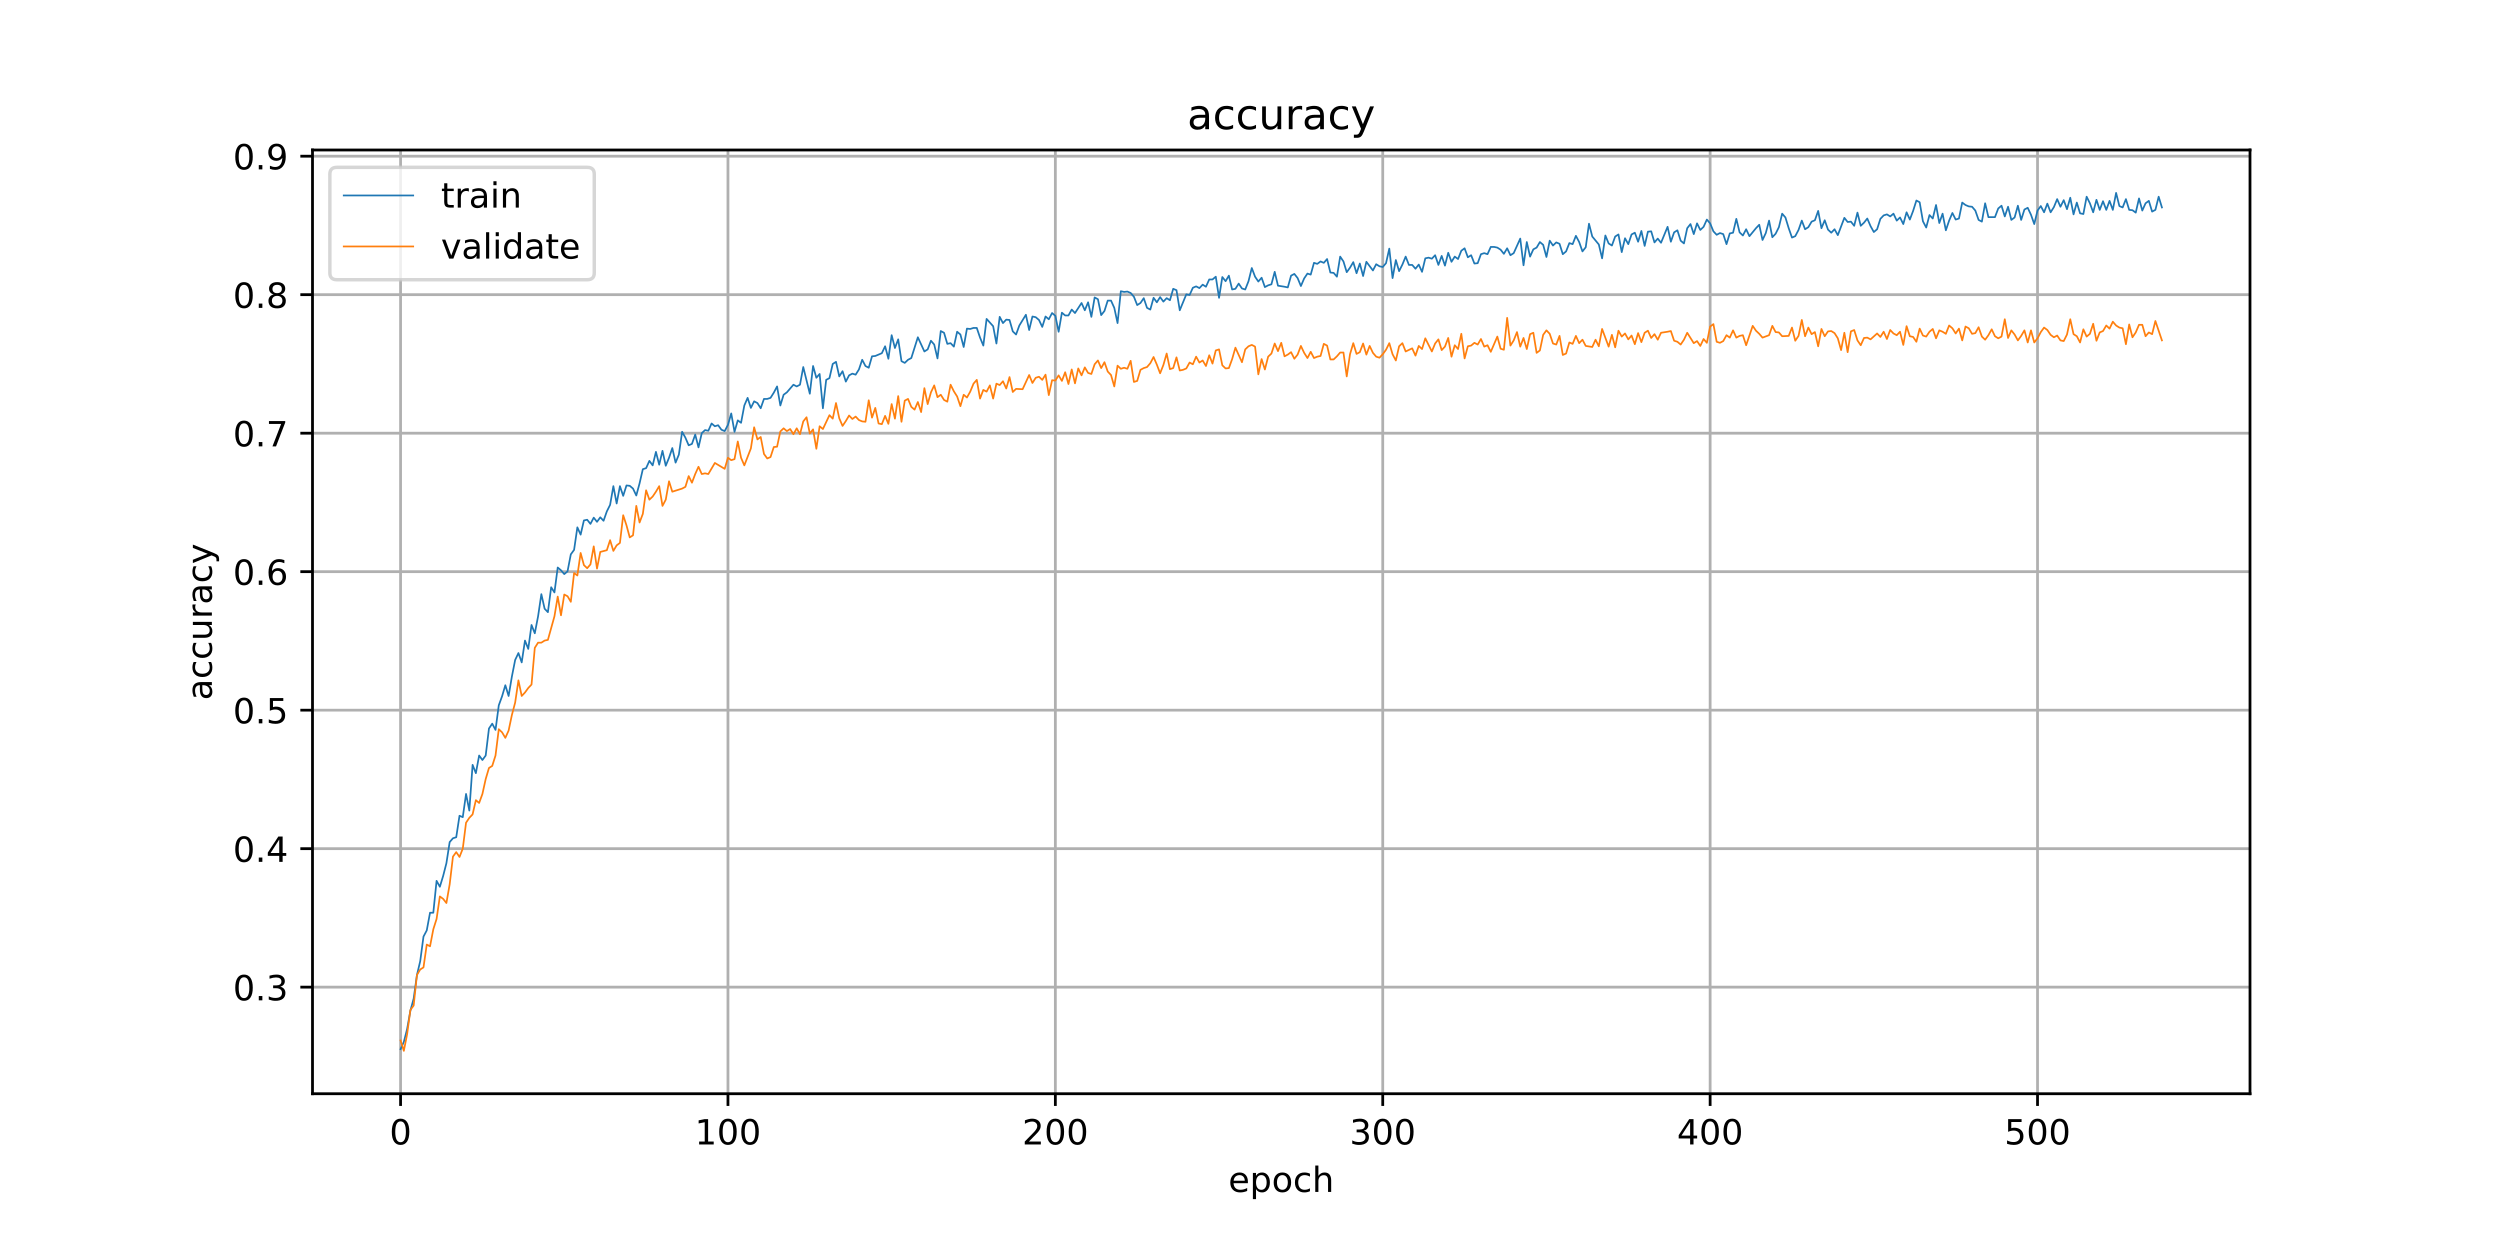 <?xml version="1.0" encoding="utf-8" standalone="no"?>
<!DOCTYPE svg PUBLIC "-//W3C//DTD SVG 1.1//EN"
  "http://www.w3.org/Graphics/SVG/1.1/DTD/svg11.dtd">
<!-- Created with matplotlib (https://matplotlib.org/) -->
<svg height="360pt" version="1.1" viewBox="0 0 720 360" width="720pt" xmlns="http://www.w3.org/2000/svg" xmlns:xlink="http://www.w3.org/1999/xlink">
 <defs>
  <style type="text/css">
*{stroke-linecap:butt;stroke-linejoin:round;}
  </style>
 </defs>
 <g id="figure_1">
  <g id="patch_1">
   <path d="M 0 360 
L 720 360 
L 720 0 
L 0 0 
z
" style="fill:#ffffff;"/>
  </g>
  <g id="axes_1">
   <g id="patch_2">
    <path d="M 90 315 
L 648 315 
L 648 43.2 
L 90 43.2 
z
" style="fill:#ffffff;"/>
   </g>
   <g id="matplotlib.axis_1">
    <g id="xtick_1">
     <g id="line2d_1">
      <path clip-path="url(#p472ac0738e)" d="M 115.364 315 
L 115.364 43.2 
" style="fill:none;stroke:#b0b0b0;stroke-linecap:square;stroke-width:0.8;"/>
     </g>
     <g id="line2d_2">
      <defs>
       <path d="M 0 0 
L 0 3.5 
" id="m94c81d72a7" style="stroke:#000000;stroke-width:0.8;"/>
      </defs>
      <g>
       <use style="stroke:#000000;stroke-width:0.8;" x="115.364" xlink:href="#m94c81d72a7" y="315"/>
      </g>
     </g>
     <g id="text_1">
      <!-- 0 -->
      <defs>
       <path d="M 31.781 66.406 
Q 24.172 66.406 20.328 58.906 
Q 16.5 51.422 16.5 36.375 
Q 16.5 21.391 20.328 13.891 
Q 24.172 6.391 31.781 6.391 
Q 39.453 6.391 43.281 13.891 
Q 47.125 21.391 47.125 36.375 
Q 47.125 51.422 43.281 58.906 
Q 39.453 66.406 31.781 66.406 
z
M 31.781 74.219 
Q 44.047 74.219 50.516 64.516 
Q 56.984 54.828 56.984 36.375 
Q 56.984 17.969 50.516 8.266 
Q 44.047 -1.422 31.781 -1.422 
Q 19.531 -1.422 13.062 8.266 
Q 6.594 17.969 6.594 36.375 
Q 6.594 54.828 13.062 64.516 
Q 19.531 74.219 31.781 74.219 
z
" id="DejaVuSans-48"/>
      </defs>
      <g transform="translate(112.182 329.598)scale(0.1 -0.1)">
       <use xlink:href="#DejaVuSans-48"/>
      </g>
     </g>
    </g>
    <g id="xtick_2">
     <g id="line2d_3">
      <path clip-path="url(#p472ac0738e)" d="M 209.652 315 
L 209.652 43.2 
" style="fill:none;stroke:#b0b0b0;stroke-linecap:square;stroke-width:0.8;"/>
     </g>
     <g id="line2d_4">
      <g>
       <use style="stroke:#000000;stroke-width:0.8;" x="209.652" xlink:href="#m94c81d72a7" y="315"/>
      </g>
     </g>
     <g id="text_2">
      <!-- 100 -->
      <defs>
       <path d="M 12.406 8.297 
L 28.516 8.297 
L 28.516 63.922 
L 10.984 60.406 
L 10.984 69.391 
L 28.422 72.906 
L 38.281 72.906 
L 38.281 8.297 
L 54.391 8.297 
L 54.391 0 
L 12.406 0 
z
" id="DejaVuSans-49"/>
      </defs>
      <g transform="translate(200.108 329.598)scale(0.1 -0.1)">
       <use xlink:href="#DejaVuSans-49"/>
       <use x="63.623" xlink:href="#DejaVuSans-48"/>
       <use x="127.246" xlink:href="#DejaVuSans-48"/>
      </g>
     </g>
    </g>
    <g id="xtick_3">
     <g id="line2d_5">
      <path clip-path="url(#p472ac0738e)" d="M 303.941 315 
L 303.941 43.2 
" style="fill:none;stroke:#b0b0b0;stroke-linecap:square;stroke-width:0.8;"/>
     </g>
     <g id="line2d_6">
      <g>
       <use style="stroke:#000000;stroke-width:0.8;" x="303.941" xlink:href="#m94c81d72a7" y="315"/>
      </g>
     </g>
     <g id="text_3">
      <!-- 200 -->
      <defs>
       <path d="M 19.188 8.297 
L 53.609 8.297 
L 53.609 0 
L 7.328 0 
L 7.328 8.297 
Q 12.938 14.109 22.625 23.891 
Q 32.328 33.688 34.812 36.531 
Q 39.547 41.844 41.422 45.531 
Q 43.312 49.219 43.312 52.781 
Q 43.312 58.594 39.234 62.25 
Q 35.156 65.922 28.609 65.922 
Q 23.969 65.922 18.812 64.312 
Q 13.672 62.703 7.812 59.422 
L 7.812 69.391 
Q 13.766 71.781 18.938 73 
Q 24.125 74.219 28.422 74.219 
Q 39.75 74.219 46.484 68.547 
Q 53.219 62.891 53.219 53.422 
Q 53.219 48.922 51.531 44.891 
Q 49.859 40.875 45.406 35.406 
Q 44.188 33.984 37.641 27.219 
Q 31.109 20.453 19.188 8.297 
z
" id="DejaVuSans-50"/>
      </defs>
      <g transform="translate(294.397 329.598)scale(0.1 -0.1)">
       <use xlink:href="#DejaVuSans-50"/>
       <use x="63.623" xlink:href="#DejaVuSans-48"/>
       <use x="127.246" xlink:href="#DejaVuSans-48"/>
      </g>
     </g>
    </g>
    <g id="xtick_4">
     <g id="line2d_7">
      <path clip-path="url(#p472ac0738e)" d="M 398.229 315 
L 398.229 43.2 
" style="fill:none;stroke:#b0b0b0;stroke-linecap:square;stroke-width:0.8;"/>
     </g>
     <g id="line2d_8">
      <g>
       <use style="stroke:#000000;stroke-width:0.8;" x="398.229" xlink:href="#m94c81d72a7" y="315"/>
      </g>
     </g>
     <g id="text_4">
      <!-- 300 -->
      <defs>
       <path d="M 40.578 39.312 
Q 47.656 37.797 51.625 33 
Q 55.609 28.219 55.609 21.188 
Q 55.609 10.406 48.188 4.484 
Q 40.766 -1.422 27.094 -1.422 
Q 22.516 -1.422 17.656 -0.516 
Q 12.797 0.391 7.625 2.203 
L 7.625 11.719 
Q 11.719 9.328 16.594 8.109 
Q 21.484 6.891 26.812 6.891 
Q 36.078 6.891 40.938 10.547 
Q 45.797 14.203 45.797 21.188 
Q 45.797 27.641 41.281 31.266 
Q 36.766 34.906 28.719 34.906 
L 20.219 34.906 
L 20.219 43.016 
L 29.109 43.016 
Q 36.375 43.016 40.234 45.922 
Q 44.094 48.828 44.094 54.297 
Q 44.094 59.906 40.109 62.906 
Q 36.141 65.922 28.719 65.922 
Q 24.656 65.922 20.016 65.031 
Q 15.375 64.156 9.812 62.312 
L 9.812 71.094 
Q 15.438 72.656 20.344 73.438 
Q 25.25 74.219 29.594 74.219 
Q 40.828 74.219 47.359 69.109 
Q 53.906 64.016 53.906 55.328 
Q 53.906 49.266 50.438 45.094 
Q 46.969 40.922 40.578 39.312 
z
" id="DejaVuSans-51"/>
      </defs>
      <g transform="translate(388.686 329.598)scale(0.1 -0.1)">
       <use xlink:href="#DejaVuSans-51"/>
       <use x="63.623" xlink:href="#DejaVuSans-48"/>
       <use x="127.246" xlink:href="#DejaVuSans-48"/>
      </g>
     </g>
    </g>
    <g id="xtick_5">
     <g id="line2d_9">
      <path clip-path="url(#p472ac0738e)" d="M 492.518 315 
L 492.518 43.2 
" style="fill:none;stroke:#b0b0b0;stroke-linecap:square;stroke-width:0.8;"/>
     </g>
     <g id="line2d_10">
      <g>
       <use style="stroke:#000000;stroke-width:0.8;" x="492.518" xlink:href="#m94c81d72a7" y="315"/>
      </g>
     </g>
     <g id="text_5">
      <!-- 400 -->
      <defs>
       <path d="M 37.797 64.312 
L 12.891 25.391 
L 37.797 25.391 
z
M 35.203 72.906 
L 47.609 72.906 
L 47.609 25.391 
L 58.016 25.391 
L 58.016 17.188 
L 47.609 17.188 
L 47.609 0 
L 37.797 0 
L 37.797 17.188 
L 4.891 17.188 
L 4.891 26.703 
z
" id="DejaVuSans-52"/>
      </defs>
      <g transform="translate(482.974 329.598)scale(0.1 -0.1)">
       <use xlink:href="#DejaVuSans-52"/>
       <use x="63.623" xlink:href="#DejaVuSans-48"/>
       <use x="127.246" xlink:href="#DejaVuSans-48"/>
      </g>
     </g>
    </g>
    <g id="xtick_6">
     <g id="line2d_11">
      <path clip-path="url(#p472ac0738e)" d="M 586.807 315 
L 586.807 43.2 
" style="fill:none;stroke:#b0b0b0;stroke-linecap:square;stroke-width:0.8;"/>
     </g>
     <g id="line2d_12">
      <g>
       <use style="stroke:#000000;stroke-width:0.8;" x="586.807" xlink:href="#m94c81d72a7" y="315"/>
      </g>
     </g>
     <g id="text_6">
      <!-- 500 -->
      <defs>
       <path d="M 10.797 72.906 
L 49.516 72.906 
L 49.516 64.594 
L 19.828 64.594 
L 19.828 46.734 
Q 21.969 47.469 24.109 47.828 
Q 26.266 48.188 28.422 48.188 
Q 40.625 48.188 47.75 41.5 
Q 54.891 34.812 54.891 23.391 
Q 54.891 11.625 47.562 5.094 
Q 40.234 -1.422 26.906 -1.422 
Q 22.312 -1.422 17.547 -0.641 
Q 12.797 0.141 7.719 1.703 
L 7.719 11.625 
Q 12.109 9.234 16.797 8.062 
Q 21.484 6.891 26.703 6.891 
Q 35.156 6.891 40.078 11.328 
Q 45.016 15.766 45.016 23.391 
Q 45.016 31 40.078 35.438 
Q 35.156 39.891 26.703 39.891 
Q 22.75 39.891 18.812 39.016 
Q 14.891 38.141 10.797 36.281 
z
" id="DejaVuSans-53"/>
      </defs>
      <g transform="translate(577.263 329.598)scale(0.1 -0.1)">
       <use xlink:href="#DejaVuSans-53"/>
       <use x="63.623" xlink:href="#DejaVuSans-48"/>
       <use x="127.246" xlink:href="#DejaVuSans-48"/>
      </g>
     </g>
    </g>
    <g id="text_7">
     <!-- epoch -->
     <defs>
      <path d="M 56.203 29.594 
L 56.203 25.203 
L 14.891 25.203 
Q 15.484 15.922 20.484 11.062 
Q 25.484 6.203 34.422 6.203 
Q 39.594 6.203 44.453 7.469 
Q 49.312 8.734 54.109 11.281 
L 54.109 2.781 
Q 49.266 0.734 44.188 -0.344 
Q 39.109 -1.422 33.891 -1.422 
Q 20.797 -1.422 13.156 6.188 
Q 5.516 13.812 5.516 26.812 
Q 5.516 40.234 12.766 48.109 
Q 20.016 56 32.328 56 
Q 43.359 56 49.781 48.891 
Q 56.203 41.797 56.203 29.594 
z
M 47.219 32.234 
Q 47.125 39.594 43.094 43.984 
Q 39.062 48.391 32.422 48.391 
Q 24.906 48.391 20.391 44.141 
Q 15.875 39.891 15.188 32.172 
z
" id="DejaVuSans-101"/>
      <path d="M 18.109 8.203 
L 18.109 -20.797 
L 9.078 -20.797 
L 9.078 54.688 
L 18.109 54.688 
L 18.109 46.391 
Q 20.953 51.266 25.266 53.625 
Q 29.594 56 35.594 56 
Q 45.562 56 51.781 48.094 
Q 58.016 40.188 58.016 27.297 
Q 58.016 14.406 51.781 6.484 
Q 45.562 -1.422 35.594 -1.422 
Q 29.594 -1.422 25.266 0.953 
Q 20.953 3.328 18.109 8.203 
z
M 48.688 27.297 
Q 48.688 37.203 44.609 42.844 
Q 40.531 48.484 33.406 48.484 
Q 26.266 48.484 22.188 42.844 
Q 18.109 37.203 18.109 27.297 
Q 18.109 17.391 22.188 11.75 
Q 26.266 6.109 33.406 6.109 
Q 40.531 6.109 44.609 11.75 
Q 48.688 17.391 48.688 27.297 
z
" id="DejaVuSans-112"/>
      <path d="M 30.609 48.391 
Q 23.391 48.391 19.188 42.75 
Q 14.984 37.109 14.984 27.297 
Q 14.984 17.484 19.156 11.844 
Q 23.344 6.203 30.609 6.203 
Q 37.797 6.203 41.984 11.859 
Q 46.188 17.531 46.188 27.297 
Q 46.188 37.016 41.984 42.703 
Q 37.797 48.391 30.609 48.391 
z
M 30.609 56 
Q 42.328 56 49.016 48.375 
Q 55.719 40.766 55.719 27.297 
Q 55.719 13.875 49.016 6.219 
Q 42.328 -1.422 30.609 -1.422 
Q 18.844 -1.422 12.172 6.219 
Q 5.516 13.875 5.516 27.297 
Q 5.516 40.766 12.172 48.375 
Q 18.844 56 30.609 56 
z
" id="DejaVuSans-111"/>
      <path d="M 48.781 52.594 
L 48.781 44.188 
Q 44.969 46.297 41.141 47.344 
Q 37.312 48.391 33.406 48.391 
Q 24.656 48.391 19.812 42.844 
Q 14.984 37.312 14.984 27.297 
Q 14.984 17.281 19.812 11.734 
Q 24.656 6.203 33.406 6.203 
Q 37.312 6.203 41.141 7.25 
Q 44.969 8.297 48.781 10.406 
L 48.781 2.094 
Q 45.016 0.344 40.984 -0.531 
Q 36.969 -1.422 32.422 -1.422 
Q 20.062 -1.422 12.781 6.344 
Q 5.516 14.109 5.516 27.297 
Q 5.516 40.672 12.859 48.328 
Q 20.219 56 33.016 56 
Q 37.156 56 41.109 55.141 
Q 45.062 54.297 48.781 52.594 
z
" id="DejaVuSans-99"/>
      <path d="M 54.891 33.016 
L 54.891 0 
L 45.906 0 
L 45.906 32.719 
Q 45.906 40.484 42.875 44.328 
Q 39.844 48.188 33.797 48.188 
Q 26.516 48.188 22.312 43.547 
Q 18.109 38.922 18.109 30.906 
L 18.109 0 
L 9.078 0 
L 9.078 75.984 
L 18.109 75.984 
L 18.109 46.188 
Q 21.344 51.125 25.703 53.562 
Q 30.078 56 35.797 56 
Q 45.219 56 50.047 50.172 
Q 54.891 44.344 54.891 33.016 
z
" id="DejaVuSans-104"/>
     </defs>
     <g transform="translate(353.772 343.277)scale(0.1 -0.1)">
      <use xlink:href="#DejaVuSans-101"/>
      <use x="61.523" xlink:href="#DejaVuSans-112"/>
      <use x="125" xlink:href="#DejaVuSans-111"/>
      <use x="186.182" xlink:href="#DejaVuSans-99"/>
      <use x="241.162" xlink:href="#DejaVuSans-104"/>
     </g>
    </g>
   </g>
   <g id="matplotlib.axis_2">
    <g id="ytick_1">
     <g id="line2d_13">
      <path clip-path="url(#p472ac0738e)" d="M 90 284.298 
L 648 284.298 
" style="fill:none;stroke:#b0b0b0;stroke-linecap:square;stroke-width:0.8;"/>
     </g>
     <g id="line2d_14">
      <defs>
       <path d="M 0 0 
L -3.5 0 
" id="mb93a788e90" style="stroke:#000000;stroke-width:0.8;"/>
      </defs>
      <g>
       <use style="stroke:#000000;stroke-width:0.8;" x="90" xlink:href="#mb93a788e90" y="284.298"/>
      </g>
     </g>
     <g id="text_8">
      <!-- 0.3 -->
      <defs>
       <path d="M 10.688 12.406 
L 21 12.406 
L 21 0 
L 10.688 0 
z
" id="DejaVuSans-46"/>
      </defs>
      <g transform="translate(67.097 288.097)scale(0.1 -0.1)">
       <use xlink:href="#DejaVuSans-48"/>
       <use x="63.623" xlink:href="#DejaVuSans-46"/>
       <use x="95.41" xlink:href="#DejaVuSans-51"/>
      </g>
     </g>
    </g>
    <g id="ytick_2">
     <g id="line2d_15">
      <path clip-path="url(#p472ac0738e)" d="M 90 244.413 
L 648 244.413 
" style="fill:none;stroke:#b0b0b0;stroke-linecap:square;stroke-width:0.8;"/>
     </g>
     <g id="line2d_16">
      <g>
       <use style="stroke:#000000;stroke-width:0.8;" x="90" xlink:href="#mb93a788e90" y="244.413"/>
      </g>
     </g>
     <g id="text_9">
      <!-- 0.4 -->
      <g transform="translate(67.097 248.212)scale(0.1 -0.1)">
       <use xlink:href="#DejaVuSans-48"/>
       <use x="63.623" xlink:href="#DejaVuSans-46"/>
       <use x="95.41" xlink:href="#DejaVuSans-52"/>
      </g>
     </g>
    </g>
    <g id="ytick_3">
     <g id="line2d_17">
      <path clip-path="url(#p472ac0738e)" d="M 90 204.527 
L 648 204.527 
" style="fill:none;stroke:#b0b0b0;stroke-linecap:square;stroke-width:0.8;"/>
     </g>
     <g id="line2d_18">
      <g>
       <use style="stroke:#000000;stroke-width:0.8;" x="90" xlink:href="#mb93a788e90" y="204.527"/>
      </g>
     </g>
     <g id="text_10">
      <!-- 0.5 -->
      <g transform="translate(67.097 208.326)scale(0.1 -0.1)">
       <use xlink:href="#DejaVuSans-48"/>
       <use x="63.623" xlink:href="#DejaVuSans-46"/>
       <use x="95.41" xlink:href="#DejaVuSans-53"/>
      </g>
     </g>
    </g>
    <g id="ytick_4">
     <g id="line2d_19">
      <path clip-path="url(#p472ac0738e)" d="M 90 164.641 
L 648 164.641 
" style="fill:none;stroke:#b0b0b0;stroke-linecap:square;stroke-width:0.8;"/>
     </g>
     <g id="line2d_20">
      <g>
       <use style="stroke:#000000;stroke-width:0.8;" x="90" xlink:href="#mb93a788e90" y="164.641"/>
      </g>
     </g>
     <g id="text_11">
      <!-- 0.6 -->
      <defs>
       <path d="M 33.016 40.375 
Q 26.375 40.375 22.484 35.828 
Q 18.609 31.297 18.609 23.391 
Q 18.609 15.531 22.484 10.953 
Q 26.375 6.391 33.016 6.391 
Q 39.656 6.391 43.531 10.953 
Q 47.406 15.531 47.406 23.391 
Q 47.406 31.297 43.531 35.828 
Q 39.656 40.375 33.016 40.375 
z
M 52.594 71.297 
L 52.594 62.312 
Q 48.875 64.062 45.094 64.984 
Q 41.312 65.922 37.594 65.922 
Q 27.828 65.922 22.672 59.328 
Q 17.531 52.734 16.797 39.406 
Q 19.672 43.656 24.016 45.922 
Q 28.375 48.188 33.594 48.188 
Q 44.578 48.188 50.953 41.516 
Q 57.328 34.859 57.328 23.391 
Q 57.328 12.156 50.688 5.359 
Q 44.047 -1.422 33.016 -1.422 
Q 20.359 -1.422 13.672 8.266 
Q 6.984 17.969 6.984 36.375 
Q 6.984 53.656 15.188 63.938 
Q 23.391 74.219 37.203 74.219 
Q 40.922 74.219 44.703 73.484 
Q 48.484 72.75 52.594 71.297 
z
" id="DejaVuSans-54"/>
      </defs>
      <g transform="translate(67.097 168.441)scale(0.1 -0.1)">
       <use xlink:href="#DejaVuSans-48"/>
       <use x="63.623" xlink:href="#DejaVuSans-46"/>
       <use x="95.41" xlink:href="#DejaVuSans-54"/>
      </g>
     </g>
    </g>
    <g id="ytick_5">
     <g id="line2d_21">
      <path clip-path="url(#p472ac0738e)" d="M 90 124.756 
L 648 124.756 
" style="fill:none;stroke:#b0b0b0;stroke-linecap:square;stroke-width:0.8;"/>
     </g>
     <g id="line2d_22">
      <g>
       <use style="stroke:#000000;stroke-width:0.8;" x="90" xlink:href="#mb93a788e90" y="124.756"/>
      </g>
     </g>
     <g id="text_12">
      <!-- 0.7 -->
      <defs>
       <path d="M 8.203 72.906 
L 55.078 72.906 
L 55.078 68.703 
L 28.609 0 
L 18.312 0 
L 43.219 64.594 
L 8.203 64.594 
z
" id="DejaVuSans-55"/>
      </defs>
      <g transform="translate(67.097 128.555)scale(0.1 -0.1)">
       <use xlink:href="#DejaVuSans-48"/>
       <use x="63.623" xlink:href="#DejaVuSans-46"/>
       <use x="95.41" xlink:href="#DejaVuSans-55"/>
      </g>
     </g>
    </g>
    <g id="ytick_6">
     <g id="line2d_23">
      <path clip-path="url(#p472ac0738e)" d="M 90 84.87 
L 648 84.87 
" style="fill:none;stroke:#b0b0b0;stroke-linecap:square;stroke-width:0.8;"/>
     </g>
     <g id="line2d_24">
      <g>
       <use style="stroke:#000000;stroke-width:0.8;" x="90" xlink:href="#mb93a788e90" y="84.87"/>
      </g>
     </g>
     <g id="text_13">
      <!-- 0.8 -->
      <defs>
       <path d="M 31.781 34.625 
Q 24.75 34.625 20.719 30.859 
Q 16.703 27.094 16.703 20.516 
Q 16.703 13.922 20.719 10.156 
Q 24.75 6.391 31.781 6.391 
Q 38.812 6.391 42.859 10.172 
Q 46.922 13.969 46.922 20.516 
Q 46.922 27.094 42.891 30.859 
Q 38.875 34.625 31.781 34.625 
z
M 21.922 38.812 
Q 15.578 40.375 12.031 44.719 
Q 8.5 49.078 8.5 55.328 
Q 8.5 64.062 14.719 69.141 
Q 20.953 74.219 31.781 74.219 
Q 42.672 74.219 48.875 69.141 
Q 55.078 64.062 55.078 55.328 
Q 55.078 49.078 51.531 44.719 
Q 48 40.375 41.703 38.812 
Q 48.828 37.156 52.797 32.312 
Q 56.781 27.484 56.781 20.516 
Q 56.781 9.906 50.312 4.234 
Q 43.844 -1.422 31.781 -1.422 
Q 19.734 -1.422 13.25 4.234 
Q 6.781 9.906 6.781 20.516 
Q 6.781 27.484 10.781 32.312 
Q 14.797 37.156 21.922 38.812 
z
M 18.312 54.391 
Q 18.312 48.734 21.844 45.562 
Q 25.391 42.391 31.781 42.391 
Q 38.141 42.391 41.719 45.562 
Q 45.312 48.734 45.312 54.391 
Q 45.312 60.062 41.719 63.234 
Q 38.141 66.406 31.781 66.406 
Q 25.391 66.406 21.844 63.234 
Q 18.312 60.062 18.312 54.391 
z
" id="DejaVuSans-56"/>
      </defs>
      <g transform="translate(67.097 88.67)scale(0.1 -0.1)">
       <use xlink:href="#DejaVuSans-48"/>
       <use x="63.623" xlink:href="#DejaVuSans-46"/>
       <use x="95.41" xlink:href="#DejaVuSans-56"/>
      </g>
     </g>
    </g>
    <g id="ytick_7">
     <g id="line2d_25">
      <path clip-path="url(#p472ac0738e)" d="M 90 44.985 
L 648 44.985 
" style="fill:none;stroke:#b0b0b0;stroke-linecap:square;stroke-width:0.8;"/>
     </g>
     <g id="line2d_26">
      <g>
       <use style="stroke:#000000;stroke-width:0.8;" x="90" xlink:href="#mb93a788e90" y="44.985"/>
      </g>
     </g>
     <g id="text_14">
      <!-- 0.9 -->
      <defs>
       <path d="M 10.984 1.516 
L 10.984 10.5 
Q 14.703 8.734 18.5 7.812 
Q 22.312 6.891 25.984 6.891 
Q 35.75 6.891 40.891 13.453 
Q 46.047 20.016 46.781 33.406 
Q 43.953 29.203 39.594 26.953 
Q 35.25 24.703 29.984 24.703 
Q 19.047 24.703 12.672 31.312 
Q 6.297 37.938 6.297 49.422 
Q 6.297 60.641 12.938 67.422 
Q 19.578 74.219 30.609 74.219 
Q 43.266 74.219 49.922 64.516 
Q 56.594 54.828 56.594 36.375 
Q 56.594 19.141 48.406 8.859 
Q 40.234 -1.422 26.422 -1.422 
Q 22.703 -1.422 18.891 -0.688 
Q 15.094 0.047 10.984 1.516 
z
M 30.609 32.422 
Q 37.25 32.422 41.125 36.953 
Q 45.016 41.5 45.016 49.422 
Q 45.016 57.281 41.125 61.844 
Q 37.25 66.406 30.609 66.406 
Q 23.969 66.406 20.094 61.844 
Q 16.219 57.281 16.219 49.422 
Q 16.219 41.5 20.094 36.953 
Q 23.969 32.422 30.609 32.422 
z
" id="DejaVuSans-57"/>
      </defs>
      <g transform="translate(67.097 48.784)scale(0.1 -0.1)">
       <use xlink:href="#DejaVuSans-48"/>
       <use x="63.623" xlink:href="#DejaVuSans-46"/>
       <use x="95.41" xlink:href="#DejaVuSans-57"/>
      </g>
     </g>
    </g>
    <g id="text_15">
     <!-- accuracy -->
     <defs>
      <path d="M 34.281 27.484 
Q 23.391 27.484 19.188 25 
Q 14.984 22.516 14.984 16.5 
Q 14.984 11.719 18.141 8.906 
Q 21.297 6.109 26.703 6.109 
Q 34.188 6.109 38.703 11.406 
Q 43.219 16.703 43.219 25.484 
L 43.219 27.484 
z
M 52.203 31.203 
L 52.203 0 
L 43.219 0 
L 43.219 8.297 
Q 40.141 3.328 35.547 0.953 
Q 30.953 -1.422 24.312 -1.422 
Q 15.922 -1.422 10.953 3.297 
Q 6 8.016 6 15.922 
Q 6 25.141 12.172 29.828 
Q 18.359 34.516 30.609 34.516 
L 43.219 34.516 
L 43.219 35.406 
Q 43.219 41.609 39.141 45 
Q 35.062 48.391 27.688 48.391 
Q 23 48.391 18.547 47.266 
Q 14.109 46.141 10.016 43.891 
L 10.016 52.203 
Q 14.938 54.109 19.578 55.047 
Q 24.219 56 28.609 56 
Q 40.484 56 46.344 49.844 
Q 52.203 43.703 52.203 31.203 
z
" id="DejaVuSans-97"/>
      <path d="M 8.5 21.578 
L 8.5 54.688 
L 17.484 54.688 
L 17.484 21.922 
Q 17.484 14.156 20.5 10.266 
Q 23.531 6.391 29.594 6.391 
Q 36.859 6.391 41.078 11.031 
Q 45.312 15.672 45.312 23.688 
L 45.312 54.688 
L 54.297 54.688 
L 54.297 0 
L 45.312 0 
L 45.312 8.406 
Q 42.047 3.422 37.719 1 
Q 33.406 -1.422 27.688 -1.422 
Q 18.266 -1.422 13.375 4.438 
Q 8.5 10.297 8.5 21.578 
z
M 31.109 56 
z
" id="DejaVuSans-117"/>
      <path d="M 41.109 46.297 
Q 39.594 47.172 37.812 47.578 
Q 36.031 48 33.891 48 
Q 26.266 48 22.188 43.047 
Q 18.109 38.094 18.109 28.812 
L 18.109 0 
L 9.078 0 
L 9.078 54.688 
L 18.109 54.688 
L 18.109 46.188 
Q 20.953 51.172 25.484 53.578 
Q 30.031 56 36.531 56 
Q 37.453 56 38.578 55.875 
Q 39.703 55.766 41.062 55.516 
z
" id="DejaVuSans-114"/>
      <path d="M 32.172 -5.078 
Q 28.375 -14.844 24.75 -17.812 
Q 21.141 -20.797 15.094 -20.797 
L 7.906 -20.797 
L 7.906 -13.281 
L 13.188 -13.281 
Q 16.891 -13.281 18.938 -11.516 
Q 21 -9.766 23.484 -3.219 
L 25.094 0.875 
L 2.984 54.688 
L 12.5 54.688 
L 29.594 11.922 
L 46.688 54.688 
L 56.203 54.688 
z
" id="DejaVuSans-121"/>
     </defs>
     <g transform="translate(61.017 201.659)rotate(-90)scale(0.1 -0.1)">
      <use xlink:href="#DejaVuSans-97"/>
      <use x="61.279" xlink:href="#DejaVuSans-99"/>
      <use x="116.26" xlink:href="#DejaVuSans-99"/>
      <use x="171.24" xlink:href="#DejaVuSans-117"/>
      <use x="234.619" xlink:href="#DejaVuSans-114"/>
      <use x="275.732" xlink:href="#DejaVuSans-97"/>
      <use x="337.012" xlink:href="#DejaVuSans-99"/>
      <use x="391.992" xlink:href="#DejaVuSans-121"/>
     </g>
    </g>
   </g>
   <g id="line2d_27">
    <path clip-path="url(#p472ac0738e)" d="M 115.364 302.147 
L 116.307 300.053 
L 117.249 296.363 
L 118.192 291.079 
L 119.135 287.589 
L 120.078 280.808 
L 121.021 276.82 
L 121.964 269.74 
L 122.907 267.945 
L 123.85 262.86 
L 124.792 262.86 
L 125.735 253.686 
L 126.678 255.381 
L 127.621 252.29 
L 128.564 248.601 
L 129.507 242.518 
L 130.45 241.421 
L 131.393 241.122 
L 132.336 234.94 
L 133.278 235.339 
L 134.221 228.658 
L 135.164 233.444 
L 136.107 220.282 
L 137.05 222.675 
L 137.993 217.59 
L 138.936 218.886 
L 139.879 217.59 
L 140.822 209.812 
L 141.764 208.416 
L 142.707 210.211 
L 143.65 203.131 
L 144.593 200.538 
L 145.536 197.348 
L 146.479 200.439 
L 147.422 194.855 
L 148.365 190.069 
L 149.308 188.074 
L 150.25 190.767 
L 151.193 184.485 
L 152.136 186.878 
L 153.079 179.997 
L 154.022 182.391 
L 154.965 177.505 
L 155.908 171.123 
L 156.851 175.311 
L 157.794 176.308 
L 158.736 169.129 
L 159.679 170.624 
L 160.622 163.445 
L 161.565 164.243 
L 162.508 165.339 
L 163.451 164.542 
L 164.394 159.656 
L 165.337 158.36 
L 166.279 151.878 
L 167.222 153.972 
L 168.165 149.884 
L 169.108 149.684 
L 170.051 150.881 
L 170.994 149.086 
L 171.937 150.283 
L 172.88 148.986 
L 173.823 149.984 
L 174.765 147.291 
L 175.708 145.397 
L 176.651 140.012 
L 177.594 144.998 
L 178.537 140.012 
L 179.48 142.804 
L 180.423 139.813 
L 181.366 139.912 
L 182.309 140.71 
L 183.251 142.704 
L 184.194 139.214 
L 185.137 135.126 
L 186.08 134.827 
L 187.023 132.733 
L 187.966 134.029 
L 188.909 130.141 
L 189.852 133.83 
L 190.795 129.841 
L 191.737 134.129 
L 192.68 131.836 
L 193.623 129.044 
L 194.566 133.232 
L 195.509 130.938 
L 196.452 124.357 
L 197.395 126.052 
L 198.338 128.246 
L 199.28 127.847 
L 200.223 125.155 
L 201.166 128.844 
L 202.109 124.756 
L 203.052 123.859 
L 203.995 124.058 
L 204.938 121.964 
L 205.881 122.762 
L 206.824 122.463 
L 207.766 123.759 
L 208.709 124.158 
L 209.652 122.363 
L 210.595 119.072 
L 211.538 124.357 
L 212.481 121.067 
L 213.424 121.765 
L 214.367 116.779 
L 215.31 114.585 
L 216.252 117.477 
L 217.195 115.582 
L 218.138 116.081 
L 219.081 117.577 
L 220.024 114.884 
L 220.967 114.884 
L 221.91 114.585 
L 222.853 113.089 
L 223.796 111.295 
L 224.738 116.779 
L 225.681 113.688 
L 226.624 112.99 
L 228.51 110.796 
L 229.453 111.295 
L 230.396 110.796 
L 231.339 105.711 
L 233.224 113.389 
L 234.167 105.411 
L 235.11 108.802 
L 236.053 107.705 
L 236.996 117.577 
L 237.939 109.4 
L 238.882 108.901 
L 239.825 104.813 
L 240.767 104.215 
L 241.71 108.403 
L 242.653 106.907 
L 243.596 109.899 
L 244.539 108.104 
L 245.482 107.605 
L 246.425 107.904 
L 247.368 106.409 
L 248.311 103.617 
L 249.253 105.411 
L 250.196 105.91 
L 251.139 102.619 
L 252.082 102.52 
L 253.968 101.722 
L 254.911 99.728 
L 255.854 103.317 
L 256.797 96.537 
L 257.739 100.226 
L 258.682 97.734 
L 259.625 104.015 
L 260.568 104.514 
L 261.511 103.617 
L 262.454 103.118 
L 264.34 97.135 
L 266.225 101.223 
L 267.168 100.625 
L 268.111 98.132 
L 269.054 99.229 
L 269.997 103.218 
L 270.94 95.34 
L 271.883 95.839 
L 272.826 99.03 
L 273.769 98.83 
L 274.711 99.827 
L 275.654 95.54 
L 276.597 96.338 
L 277.54 99.927 
L 278.483 94.642 
L 279.426 94.742 
L 280.369 94.443 
L 281.312 94.443 
L 282.254 97.235 
L 283.197 99.528 
L 284.14 91.85 
L 286.026 93.944 
L 286.969 98.93 
L 287.912 91.252 
L 288.855 93.047 
L 289.798 92.05 
L 290.74 92.15 
L 291.683 95.44 
L 292.626 96.338 
L 293.569 93.745 
L 295.455 90.654 
L 296.398 95.041 
L 297.341 91.152 
L 298.284 91.352 
L 299.226 92.15 
L 300.169 94.144 
L 301.112 91.152 
L 302.055 91.95 
L 302.998 90.155 
L 303.941 90.953 
L 304.884 95.54 
L 305.827 90.056 
L 306.77 90.853 
L 307.712 90.853 
L 308.655 89.158 
L 309.598 90.155 
L 311.484 87.264 
L 312.427 89.358 
L 313.37 87.064 
L 314.313 91.252 
L 315.255 85.668 
L 316.198 86.167 
L 317.141 90.754 
L 318.084 89.557 
L 319.027 86.566 
L 319.97 86.566 
L 320.913 88.66 
L 321.856 93.047 
L 322.799 83.873 
L 323.741 84.073 
L 324.684 83.973 
L 325.627 84.372 
L 326.57 85.469 
L 327.513 87.862 
L 328.456 87.264 
L 329.399 85.868 
L 330.342 88.66 
L 331.285 89.158 
L 332.227 85.768 
L 333.17 87.064 
L 334.113 85.568 
L 335.056 86.865 
L 335.999 85.868 
L 336.942 86.466 
L 337.885 83.175 
L 338.828 83.574 
L 339.771 89.358 
L 341.656 84.771 
L 342.599 84.97 
L 343.542 82.876 
L 344.485 82.477 
L 345.428 82.976 
L 346.371 81.979 
L 347.314 82.577 
L 348.257 80.483 
L 349.199 80.483 
L 350.142 79.685 
L 351.085 85.768 
L 352.028 79.785 
L 352.971 80.982 
L 353.914 79.386 
L 354.857 83.375 
L 355.8 83.175 
L 356.742 81.68 
L 357.685 83.076 
L 358.628 83.375 
L 359.571 80.982 
L 360.514 77.192 
L 361.457 79.685 
L 362.4 81.081 
L 363.343 79.984 
L 364.286 82.677 
L 365.228 82.178 
L 366.171 81.879 
L 367.114 78.289 
L 368.057 82.278 
L 369.943 82.577 
L 370.886 82.776 
L 371.829 79.386 
L 372.772 78.888 
L 373.714 80.084 
L 374.657 82.378 
L 375.6 80.184 
L 376.543 78.788 
L 377.486 79.087 
L 378.429 75.697 
L 379.372 75.996 
L 380.315 75.298 
L 381.258 75.697 
L 382.2 74.6 
L 383.143 78.489 
L 384.086 78.588 
L 385.029 79.685 
L 385.972 73.902 
L 386.915 75.298 
L 387.858 78.389 
L 388.801 77.093 
L 389.743 75.497 
L 390.686 78.688 
L 391.629 75.896 
L 392.572 79.486 
L 393.515 75.398 
L 395.401 77.89 
L 396.344 76.096 
L 397.287 76.694 
L 398.229 76.893 
L 399.172 75.796 
L 400.115 71.608 
L 401.058 80.084 
L 402.001 74.899 
L 402.944 78.09 
L 403.887 76.195 
L 404.83 73.902 
L 405.773 76.295 
L 406.715 76.295 
L 407.658 77.392 
L 408.601 76.195 
L 409.544 78.289 
L 410.487 74.4 
L 411.43 74.201 
L 412.373 74.5 
L 413.316 73.503 
L 414.259 76.295 
L 415.201 73.702 
L 416.144 76.494 
L 417.087 72.805 
L 418.03 75.398 
L 418.973 73.902 
L 419.916 74.6 
L 420.859 72.207 
L 421.802 71.509 
L 422.745 74.101 
L 423.687 73.503 
L 424.63 75.896 
L 425.573 75.796 
L 426.516 73.204 
L 427.459 72.905 
L 428.402 73.204 
L 429.345 71.11 
L 430.288 71.11 
L 431.23 71.309 
L 432.173 71.908 
L 433.116 73.104 
L 434.059 71.509 
L 435.002 73.503 
L 435.945 72.905 
L 437.831 68.717 
L 438.774 76.395 
L 439.716 69.714 
L 440.659 73.902 
L 441.602 71.808 
L 442.545 71.309 
L 443.488 69.714 
L 444.431 70.512 
L 445.374 74.002 
L 446.317 69.315 
L 447.26 70.711 
L 448.202 69.814 
L 449.145 70.212 
L 450.088 73.204 
L 451.031 72.406 
L 451.974 70.013 
L 452.917 70.312 
L 453.86 67.919 
L 454.803 69.714 
L 455.746 72.406 
L 456.688 71.21 
L 457.631 64.429 
L 458.574 68.118 
L 460.46 70.412 
L 461.403 74.4 
L 462.346 67.819 
L 463.289 70.113 
L 464.231 70.711 
L 465.174 68.118 
L 466.117 67.52 
L 467.06 72.606 
L 468.003 68.617 
L 468.946 70.312 
L 469.889 67.52 
L 470.832 67.022 
L 471.775 69.614 
L 472.717 66.523 
L 473.66 70.811 
L 474.603 66.722 
L 475.546 66.623 
L 476.489 69.814 
L 477.432 68.717 
L 478.375 69.913 
L 480.261 65.327 
L 481.203 69.614 
L 482.146 66.922 
L 483.089 66.324 
L 484.032 69.315 
L 484.975 70.113 
L 485.918 65.725 
L 486.861 64.529 
L 487.804 67.42 
L 488.747 64.329 
L 489.689 66.224 
L 490.632 65.327 
L 491.575 63.233 
L 492.518 64.329 
L 493.461 66.623 
L 494.404 67.62 
L 495.347 67.121 
L 496.29 67.42 
L 497.233 70.312 
L 498.175 67.221 
L 499.118 67.022 
L 500.061 63.033 
L 501.004 66.922 
L 501.947 67.819 
L 502.89 66.024 
L 503.833 68.019 
L 505.718 65.725 
L 506.661 64.728 
L 507.604 69.116 
L 508.547 67.121 
L 509.49 63.532 
L 510.433 68.318 
L 511.376 67.321 
L 512.319 65.426 
L 513.262 61.537 
L 514.204 62.634 
L 515.147 65.725 
L 516.09 68.418 
L 517.033 68.019 
L 517.976 66.224 
L 518.919 63.532 
L 519.862 66.024 
L 520.805 65.426 
L 521.748 63.831 
L 522.69 63.432 
L 523.633 60.74 
L 524.576 65.725 
L 525.519 63.432 
L 526.462 66.124 
L 527.405 67.022 
L 528.348 66.024 
L 529.291 67.72 
L 531.176 62.734 
L 532.119 63.931 
L 533.062 63.831 
L 534.005 65.027 
L 534.948 61.238 
L 535.891 65.027 
L 536.834 64.13 
L 537.777 62.933 
L 538.72 65.127 
L 539.662 66.822 
L 540.605 66.024 
L 541.548 63.033 
L 542.491 62.036 
L 543.434 61.737 
L 544.377 62.335 
L 545.32 61.537 
L 546.263 63.532 
L 547.205 62.634 
L 548.148 64.529 
L 549.091 61.139 
L 550.034 63.233 
L 550.977 60.74 
L 551.92 57.748 
L 552.863 58.247 
L 553.806 63.731 
L 554.749 65.526 
L 555.691 61.936 
L 556.634 62.933 
L 557.577 59.045 
L 558.52 64.23 
L 559.463 61.537 
L 560.406 66.324 
L 561.349 63.532 
L 562.292 61.338 
L 563.235 63.233 
L 564.177 62.933 
L 565.12 58.347 
L 566.063 59.045 
L 567.006 59.443 
L 567.949 59.543 
L 568.892 60.64 
L 569.835 63.332 
L 570.778 63.831 
L 571.721 58.546 
L 572.663 62.535 
L 574.549 62.535 
L 575.492 60.042 
L 576.435 59.244 
L 577.378 62.335 
L 578.321 59.543 
L 579.264 63.332 
L 580.206 62.634 
L 581.149 59.244 
L 582.092 63.332 
L 583.035 60.341 
L 583.978 59.842 
L 584.921 61.837 
L 585.864 64.529 
L 586.807 60.64 
L 587.75 59.344 
L 588.692 61.139 
L 589.635 58.646 
L 590.578 61.139 
L 591.521 59.643 
L 592.464 57.349 
L 593.407 59.543 
L 594.35 57.649 
L 595.293 60.241 
L 596.236 56.951 
L 597.178 61.737 
L 598.121 58.347 
L 599.064 61.438 
L 600.007 61.637 
L 600.95 56.651 
L 601.893 58.546 
L 602.836 61.139 
L 603.779 57.549 
L 604.722 60.441 
L 605.664 57.948 
L 606.607 60.441 
L 607.55 57.848 
L 608.493 60.441 
L 609.436 55.555 
L 610.379 59.344 
L 611.322 59.743 
L 612.265 57.349 
L 613.208 60.441 
L 614.15 60.54 
L 615.093 61.238 
L 616.036 57.15 
L 616.979 60.64 
L 617.922 58.546 
L 618.865 57.848 
L 619.808 60.939 
L 620.751 60.441 
L 621.693 56.651 
L 622.636 59.743 
L 622.636 59.743 
" style="fill:none;stroke:#1f77b4;stroke-linecap:square;stroke-width:0.5;"/>
   </g>
   <g id="line2d_28">
    <path clip-path="url(#p472ac0738e)" d="M 115.364 299.654 
L 116.307 302.645 
L 117.249 297.859 
L 118.192 290.879 
L 119.135 289.583 
L 120.078 280.808 
L 121.021 279.213 
L 121.964 278.614 
L 122.907 272.033 
L 123.85 272.532 
L 124.792 267.646 
L 125.735 264.654 
L 126.678 258.173 
L 127.621 258.871 
L 128.564 260.068 
L 129.507 254.683 
L 130.45 246.706 
L 131.393 245.41 
L 132.336 246.806 
L 133.278 244.413 
L 134.221 236.934 
L 135.164 235.538 
L 136.107 234.541 
L 137.05 230.453 
L 137.993 231.25 
L 138.936 228.658 
L 139.879 224.37 
L 140.822 221.179 
L 141.764 220.581 
L 142.707 217.59 
L 143.65 210.011 
L 144.593 210.909 
L 145.536 212.504 
L 146.479 210.41 
L 147.422 205.923 
L 148.365 202.333 
L 149.308 195.952 
L 150.25 200.439 
L 151.193 199.442 
L 152.136 198.145 
L 153.079 197.148 
L 154.022 186.579 
L 154.965 185.083 
L 155.908 185.083 
L 156.851 184.485 
L 157.794 184.285 
L 159.679 177.505 
L 160.622 171.821 
L 161.565 177.205 
L 162.508 171.223 
L 163.451 171.721 
L 164.394 173.317 
L 165.337 165.04 
L 166.279 165.738 
L 167.222 159.257 
L 168.165 162.747 
L 169.108 163.644 
L 170.051 162.548 
L 170.994 157.362 
L 171.937 163.744 
L 172.88 158.958 
L 174.765 158.459 
L 175.708 155.568 
L 176.651 158.659 
L 177.594 157.063 
L 178.537 156.365 
L 179.48 148.388 
L 180.423 151.28 
L 181.366 154.77 
L 182.309 154.172 
L 183.251 145.696 
L 184.194 150.482 
L 185.137 147.989 
L 186.08 141.209 
L 187.023 143.901 
L 187.966 143.004 
L 188.909 141.608 
L 189.852 140.012 
L 190.795 145.696 
L 191.737 143.901 
L 192.68 138.616 
L 193.623 141.608 
L 196.452 140.71 
L 197.395 140.212 
L 198.338 137.12 
L 199.28 139.015 
L 200.223 136.522 
L 201.166 134.428 
L 202.109 136.522 
L 203.052 136.323 
L 203.995 136.522 
L 205.881 133.331 
L 208.709 135.026 
L 209.652 131.836 
L 210.595 132.534 
L 211.538 132.234 
L 212.481 127.149 
L 213.424 131.836 
L 214.367 134.029 
L 216.252 129.143 
L 217.195 123.061 
L 218.138 126.551 
L 219.081 125.853 
L 220.024 130.739 
L 220.967 132.035 
L 221.91 131.636 
L 222.853 128.745 
L 223.796 128.645 
L 224.738 124.257 
L 225.681 123.36 
L 226.624 124.158 
L 227.567 123.559 
L 228.51 125.055 
L 229.453 123.36 
L 230.396 125.055 
L 231.339 121.366 
L 232.282 120.169 
L 233.224 124.856 
L 234.167 123.659 
L 235.11 129.243 
L 236.053 122.762 
L 236.996 123.559 
L 238.882 119.571 
L 239.825 120.568 
L 240.767 116.081 
L 241.71 120.468 
L 242.653 122.662 
L 243.596 121.266 
L 244.539 119.671 
L 245.482 120.668 
L 246.425 119.97 
L 247.368 120.967 
L 248.311 121.366 
L 249.253 121.465 
L 250.196 115.283 
L 251.139 120.269 
L 252.082 117.477 
L 253.025 121.964 
L 253.968 122.163 
L 254.911 119.77 
L 255.854 122.064 
L 256.797 116.38 
L 257.739 120.568 
L 258.682 114.087 
L 259.625 121.465 
L 260.568 115.383 
L 261.511 114.884 
L 262.454 117.178 
L 263.397 117.975 
L 264.34 115.782 
L 265.283 118.673 
L 266.225 111.793 
L 267.168 116.38 
L 268.111 112.99 
L 269.054 110.995 
L 269.997 114.386 
L 270.94 113.688 
L 271.883 115.183 
L 272.826 115.682 
L 273.769 110.796 
L 274.711 112.691 
L 275.654 114.186 
L 276.597 116.978 
L 277.54 113.688 
L 278.483 114.485 
L 279.426 112.79 
L 280.369 110.497 
L 281.312 109.4 
L 282.254 114.785 
L 283.197 112.292 
L 284.14 112.79 
L 285.083 110.995 
L 286.026 114.785 
L 286.969 110.497 
L 287.912 110.896 
L 288.855 109.799 
L 289.798 111.893 
L 290.74 108.602 
L 291.683 112.89 
L 292.626 111.993 
L 294.512 112.092 
L 296.398 108.004 
L 297.341 110.297 
L 298.284 108.802 
L 299.226 108.503 
L 300.169 109.4 
L 301.112 107.904 
L 302.055 113.787 
L 302.998 109.5 
L 303.941 109.599 
L 304.884 108.104 
L 305.827 109.699 
L 306.77 107.206 
L 307.712 110.597 
L 308.655 106.409 
L 309.598 110.397 
L 310.541 106.109 
L 311.484 108.104 
L 312.427 105.81 
L 313.37 107.406 
L 314.313 107.705 
L 315.255 104.913 
L 316.198 103.816 
L 317.141 106.01 
L 318.084 104.315 
L 319.027 107.007 
L 319.97 108.004 
L 320.913 111.295 
L 321.856 105.312 
L 322.799 106.209 
L 323.741 105.91 
L 324.684 106.209 
L 325.627 103.916 
L 326.57 109.998 
L 327.513 109.699 
L 328.456 106.508 
L 329.399 106.01 
L 330.342 105.711 
L 331.285 104.614 
L 332.227 102.819 
L 333.17 105.013 
L 334.113 107.505 
L 335.056 105.112 
L 335.999 101.822 
L 336.942 106.309 
L 337.885 106.01 
L 338.828 102.919 
L 339.771 106.708 
L 340.713 106.508 
L 341.656 106.109 
L 342.599 104.414 
L 343.542 104.913 
L 344.485 102.719 
L 345.428 104.414 
L 346.371 103.816 
L 347.314 105.411 
L 348.257 102.32 
L 349.199 104.713 
L 350.142 100.924 
L 351.085 100.625 
L 352.028 105.212 
L 352.971 106.109 
L 353.914 106.01 
L 354.857 103.417 
L 355.8 100.127 
L 357.685 104.315 
L 358.628 100.625 
L 359.571 99.728 
L 360.514 99.329 
L 361.457 99.827 
L 362.4 107.805 
L 363.343 103.417 
L 364.286 106.409 
L 365.228 102.719 
L 366.171 101.822 
L 367.114 98.93 
L 368.057 101.124 
L 369 98.731 
L 369.943 102.619 
L 370.886 102.121 
L 371.829 101.423 
L 372.772 103.317 
L 373.714 102.121 
L 374.657 99.628 
L 375.6 101.622 
L 376.543 103.118 
L 377.486 101.323 
L 378.429 103.118 
L 379.372 102.719 
L 380.315 102.52 
L 381.258 99.03 
L 382.2 99.528 
L 383.143 103.517 
L 384.086 103.517 
L 385.029 102.619 
L 385.972 101.523 
L 386.915 101.523 
L 387.858 108.403 
L 388.801 102.021 
L 389.743 98.83 
L 390.686 101.921 
L 391.629 101.423 
L 392.572 98.93 
L 393.515 102.121 
L 394.458 99.628 
L 395.401 101.622 
L 396.344 102.719 
L 397.287 103.018 
L 398.229 102.021 
L 399.172 100.725 
L 400.115 98.83 
L 401.058 102.021 
L 402.001 103.816 
L 402.944 99.728 
L 403.887 98.83 
L 404.83 101.223 
L 406.715 100.326 
L 407.658 102.42 
L 408.601 99.628 
L 409.544 100.525 
L 410.487 97.434 
L 412.373 101.223 
L 413.316 98.93 
L 414.259 97.734 
L 415.201 100.825 
L 416.144 99.827 
L 417.087 97.335 
L 418.03 102.719 
L 418.973 99.429 
L 419.916 100.525 
L 420.859 96.138 
L 421.802 103.218 
L 422.745 99.728 
L 423.687 99.528 
L 424.63 98.731 
L 425.573 99.229 
L 426.516 97.634 
L 427.459 99.827 
L 428.402 99.429 
L 429.345 101.323 
L 431.23 96.936 
L 432.173 100.426 
L 433.116 100.725 
L 434.059 91.551 
L 435.002 99.528 
L 435.945 98.033 
L 436.888 95.64 
L 437.831 99.827 
L 438.774 97.335 
L 439.716 100.525 
L 440.659 96.238 
L 441.602 95.839 
L 442.545 101.622 
L 443.488 100.924 
L 444.431 96.437 
L 445.374 95.141 
L 446.317 96.138 
L 447.26 98.93 
L 448.202 99.229 
L 449.145 96.736 
L 450.088 102.221 
L 451.031 101.822 
L 451.974 98.631 
L 452.917 99.03 
L 453.86 96.736 
L 454.803 98.83 
L 455.746 97.833 
L 456.688 99.628 
L 458.574 99.927 
L 459.517 97.833 
L 460.46 99.728 
L 461.403 94.742 
L 463.289 99.827 
L 464.231 96.437 
L 465.174 100.027 
L 466.117 95.241 
L 467.06 96.936 
L 468.003 96.038 
L 468.946 97.734 
L 469.889 96.637 
L 470.832 99.129 
L 471.775 95.939 
L 472.717 98.531 
L 473.66 95.839 
L 474.603 95.241 
L 475.546 97.335 
L 476.489 96.238 
L 477.432 97.833 
L 478.375 95.839 
L 480.261 95.54 
L 481.203 95.34 
L 482.146 98.132 
L 483.089 98.431 
L 484.032 99.229 
L 484.975 97.833 
L 485.918 95.839 
L 487.804 98.83 
L 488.747 98.232 
L 489.689 99.628 
L 490.632 97.634 
L 491.575 98.731 
L 492.518 94.044 
L 493.461 93.346 
L 494.404 98.431 
L 495.347 98.731 
L 496.29 98.232 
L 497.233 96.537 
L 498.175 97.235 
L 499.118 95.141 
L 500.061 97.235 
L 501.004 96.736 
L 501.947 96.537 
L 502.89 99.429 
L 504.776 93.845 
L 505.718 95.241 
L 506.661 96.138 
L 507.604 97.235 
L 509.49 96.537 
L 510.433 93.845 
L 511.376 95.64 
L 512.319 95.739 
L 513.262 96.836 
L 515.147 96.736 
L 516.09 94.343 
L 517.033 98.132 
L 517.976 96.736 
L 518.919 92.15 
L 519.862 96.836 
L 520.805 94.343 
L 521.748 96.238 
L 522.69 95.64 
L 523.633 99.728 
L 524.576 94.742 
L 525.519 96.836 
L 526.462 95.44 
L 527.405 95.34 
L 528.348 95.939 
L 529.291 97.434 
L 530.234 100.825 
L 531.176 95.839 
L 532.119 101.423 
L 533.062 95.44 
L 534.005 95.041 
L 534.948 98.033 
L 535.891 99.429 
L 536.834 97.335 
L 537.777 97.235 
L 538.72 97.734 
L 540.605 96.038 
L 541.548 97.036 
L 542.491 95.54 
L 543.434 97.634 
L 544.377 95.041 
L 545.32 96.038 
L 546.263 96.537 
L 547.205 95.54 
L 548.148 99.329 
L 549.091 93.944 
L 550.034 96.836 
L 550.977 97.036 
L 551.92 98.431 
L 552.863 94.642 
L 553.806 96.637 
L 554.749 96.936 
L 555.691 95.54 
L 556.634 94.742 
L 557.577 97.434 
L 558.52 95.141 
L 559.463 95.54 
L 560.406 96.138 
L 561.349 93.745 
L 562.292 94.543 
L 563.235 96.038 
L 564.177 94.642 
L 565.12 98.033 
L 566.063 94.044 
L 567.006 94.543 
L 567.949 96.138 
L 568.892 95.939 
L 569.835 94.244 
L 570.778 96.936 
L 571.721 97.833 
L 572.663 96.537 
L 573.606 94.842 
L 574.549 96.836 
L 575.492 97.434 
L 576.435 96.936 
L 577.378 91.95 
L 578.321 97.335 
L 579.264 95.141 
L 580.206 96.338 
L 581.149 98.033 
L 582.092 96.736 
L 583.035 95.141 
L 583.978 98.631 
L 584.921 95.141 
L 585.864 98.631 
L 586.807 97.434 
L 587.75 95.64 
L 588.692 94.343 
L 589.635 95.041 
L 590.578 96.437 
L 591.521 97.135 
L 592.464 96.637 
L 593.407 98.033 
L 594.35 98.232 
L 595.293 96.338 
L 596.236 91.95 
L 597.178 96.238 
L 598.121 96.836 
L 599.064 98.631 
L 600.007 94.842 
L 600.95 96.936 
L 601.893 96.138 
L 602.836 93.246 
L 603.779 98.132 
L 604.722 95.739 
L 605.664 95.34 
L 606.607 93.745 
L 607.55 94.642 
L 608.493 92.648 
L 609.436 93.745 
L 610.379 94.343 
L 611.322 94.543 
L 612.265 99.129 
L 613.208 93.446 
L 614.15 97.135 
L 615.093 95.739 
L 616.036 93.546 
L 616.979 93.546 
L 617.922 96.836 
L 618.865 95.739 
L 619.808 96.238 
L 620.751 92.449 
L 622.636 98.033 
L 622.636 98.033 
" style="fill:none;stroke:#ff7f0e;stroke-linecap:square;stroke-width:0.5;"/>
   </g>
   <g id="patch_3">
    <path d="M 90 315 
L 90 43.2 
" style="fill:none;stroke:#000000;stroke-linecap:square;stroke-linejoin:miter;stroke-width:0.8;"/>
   </g>
   <g id="patch_4">
    <path d="M 648 315 
L 648 43.2 
" style="fill:none;stroke:#000000;stroke-linecap:square;stroke-linejoin:miter;stroke-width:0.8;"/>
   </g>
   <g id="patch_5">
    <path d="M 90 315 
L 648 315 
" style="fill:none;stroke:#000000;stroke-linecap:square;stroke-linejoin:miter;stroke-width:0.8;"/>
   </g>
   <g id="patch_6">
    <path d="M 90 43.2 
L 648 43.2 
" style="fill:none;stroke:#000000;stroke-linecap:square;stroke-linejoin:miter;stroke-width:0.8;"/>
   </g>
   <g id="text_16">
    <!-- accuracy -->
    <g transform="translate(341.929 37.2)scale(0.12 -0.12)">
     <use xlink:href="#DejaVuSans-97"/>
     <use x="61.279" xlink:href="#DejaVuSans-99"/>
     <use x="116.26" xlink:href="#DejaVuSans-99"/>
     <use x="171.24" xlink:href="#DejaVuSans-117"/>
     <use x="234.619" xlink:href="#DejaVuSans-114"/>
     <use x="275.732" xlink:href="#DejaVuSans-97"/>
     <use x="337.012" xlink:href="#DejaVuSans-99"/>
     <use x="391.992" xlink:href="#DejaVuSans-121"/>
    </g>
   </g>
   <g id="legend_1">
    <g id="patch_7">
     <path d="M 97 80.556 
L 169.153 80.556 
Q 171.153 80.556 171.153 78.556 
L 171.153 50.2 
Q 171.153 48.2 169.153 48.2 
L 97 48.2 
Q 95 48.2 95 50.2 
L 95 78.556 
Q 95 80.556 97 80.556 
z
" style="fill:#ffffff;opacity:0.8;stroke:#cccccc;stroke-linejoin:miter;"/>
    </g>
    <g id="line2d_29">
     <path d="M 99 56.298 
L 119 56.298 
" style="fill:none;stroke:#1f77b4;stroke-linecap:square;stroke-width:0.5;"/>
    </g>
    <g id="line2d_30"/>
    <g id="text_17">
     <!-- train -->
     <defs>
      <path d="M 18.312 70.219 
L 18.312 54.688 
L 36.812 54.688 
L 36.812 47.703 
L 18.312 47.703 
L 18.312 18.016 
Q 18.312 11.328 20.141 9.422 
Q 21.969 7.516 27.594 7.516 
L 36.812 7.516 
L 36.812 0 
L 27.594 0 
Q 17.188 0 13.234 3.875 
Q 9.281 7.766 9.281 18.016 
L 9.281 47.703 
L 2.688 47.703 
L 2.688 54.688 
L 9.281 54.688 
L 9.281 70.219 
z
" id="DejaVuSans-116"/>
      <path d="M 9.422 54.688 
L 18.406 54.688 
L 18.406 0 
L 9.422 0 
z
M 9.422 75.984 
L 18.406 75.984 
L 18.406 64.594 
L 9.422 64.594 
z
" id="DejaVuSans-105"/>
      <path d="M 54.891 33.016 
L 54.891 0 
L 45.906 0 
L 45.906 32.719 
Q 45.906 40.484 42.875 44.328 
Q 39.844 48.188 33.797 48.188 
Q 26.516 48.188 22.312 43.547 
Q 18.109 38.922 18.109 30.906 
L 18.109 0 
L 9.078 0 
L 9.078 54.688 
L 18.109 54.688 
L 18.109 46.188 
Q 21.344 51.125 25.703 53.562 
Q 30.078 56 35.797 56 
Q 45.219 56 50.047 50.172 
Q 54.891 44.344 54.891 33.016 
z
" id="DejaVuSans-110"/>
     </defs>
     <g transform="translate(127 59.798)scale(0.1 -0.1)">
      <use xlink:href="#DejaVuSans-116"/>
      <use x="39.209" xlink:href="#DejaVuSans-114"/>
      <use x="80.322" xlink:href="#DejaVuSans-97"/>
      <use x="141.602" xlink:href="#DejaVuSans-105"/>
      <use x="169.385" xlink:href="#DejaVuSans-110"/>
     </g>
    </g>
    <g id="line2d_31">
     <path d="M 99 70.977 
L 119 70.977 
" style="fill:none;stroke:#ff7f0e;stroke-linecap:square;stroke-width:0.5;"/>
    </g>
    <g id="line2d_32"/>
    <g id="text_18">
     <!-- validate -->
     <defs>
      <path d="M 2.984 54.688 
L 12.5 54.688 
L 29.594 8.797 
L 46.688 54.688 
L 56.203 54.688 
L 35.688 0 
L 23.484 0 
z
" id="DejaVuSans-118"/>
      <path d="M 9.422 75.984 
L 18.406 75.984 
L 18.406 0 
L 9.422 0 
z
" id="DejaVuSans-108"/>
      <path d="M 45.406 46.391 
L 45.406 75.984 
L 54.391 75.984 
L 54.391 0 
L 45.406 0 
L 45.406 8.203 
Q 42.578 3.328 38.25 0.953 
Q 33.938 -1.422 27.875 -1.422 
Q 17.969 -1.422 11.734 6.484 
Q 5.516 14.406 5.516 27.297 
Q 5.516 40.188 11.734 48.094 
Q 17.969 56 27.875 56 
Q 33.938 56 38.25 53.625 
Q 42.578 51.266 45.406 46.391 
z
M 14.797 27.297 
Q 14.797 17.391 18.875 11.75 
Q 22.953 6.109 30.078 6.109 
Q 37.203 6.109 41.297 11.75 
Q 45.406 17.391 45.406 27.297 
Q 45.406 37.203 41.297 42.844 
Q 37.203 48.484 30.078 48.484 
Q 22.953 48.484 18.875 42.844 
Q 14.797 37.203 14.797 27.297 
z
" id="DejaVuSans-100"/>
     </defs>
     <g transform="translate(127 74.477)scale(0.1 -0.1)">
      <use xlink:href="#DejaVuSans-118"/>
      <use x="59.18" xlink:href="#DejaVuSans-97"/>
      <use x="120.459" xlink:href="#DejaVuSans-108"/>
      <use x="148.242" xlink:href="#DejaVuSans-105"/>
      <use x="176.025" xlink:href="#DejaVuSans-100"/>
      <use x="239.502" xlink:href="#DejaVuSans-97"/>
      <use x="300.781" xlink:href="#DejaVuSans-116"/>
      <use x="339.99" xlink:href="#DejaVuSans-101"/>
     </g>
    </g>
   </g>
  </g>
 </g>
 <defs>
  <clipPath id="p472ac0738e">
   <rect height="271.8" width="558" x="90" y="43.2"/>
  </clipPath>
 </defs>
</svg>
